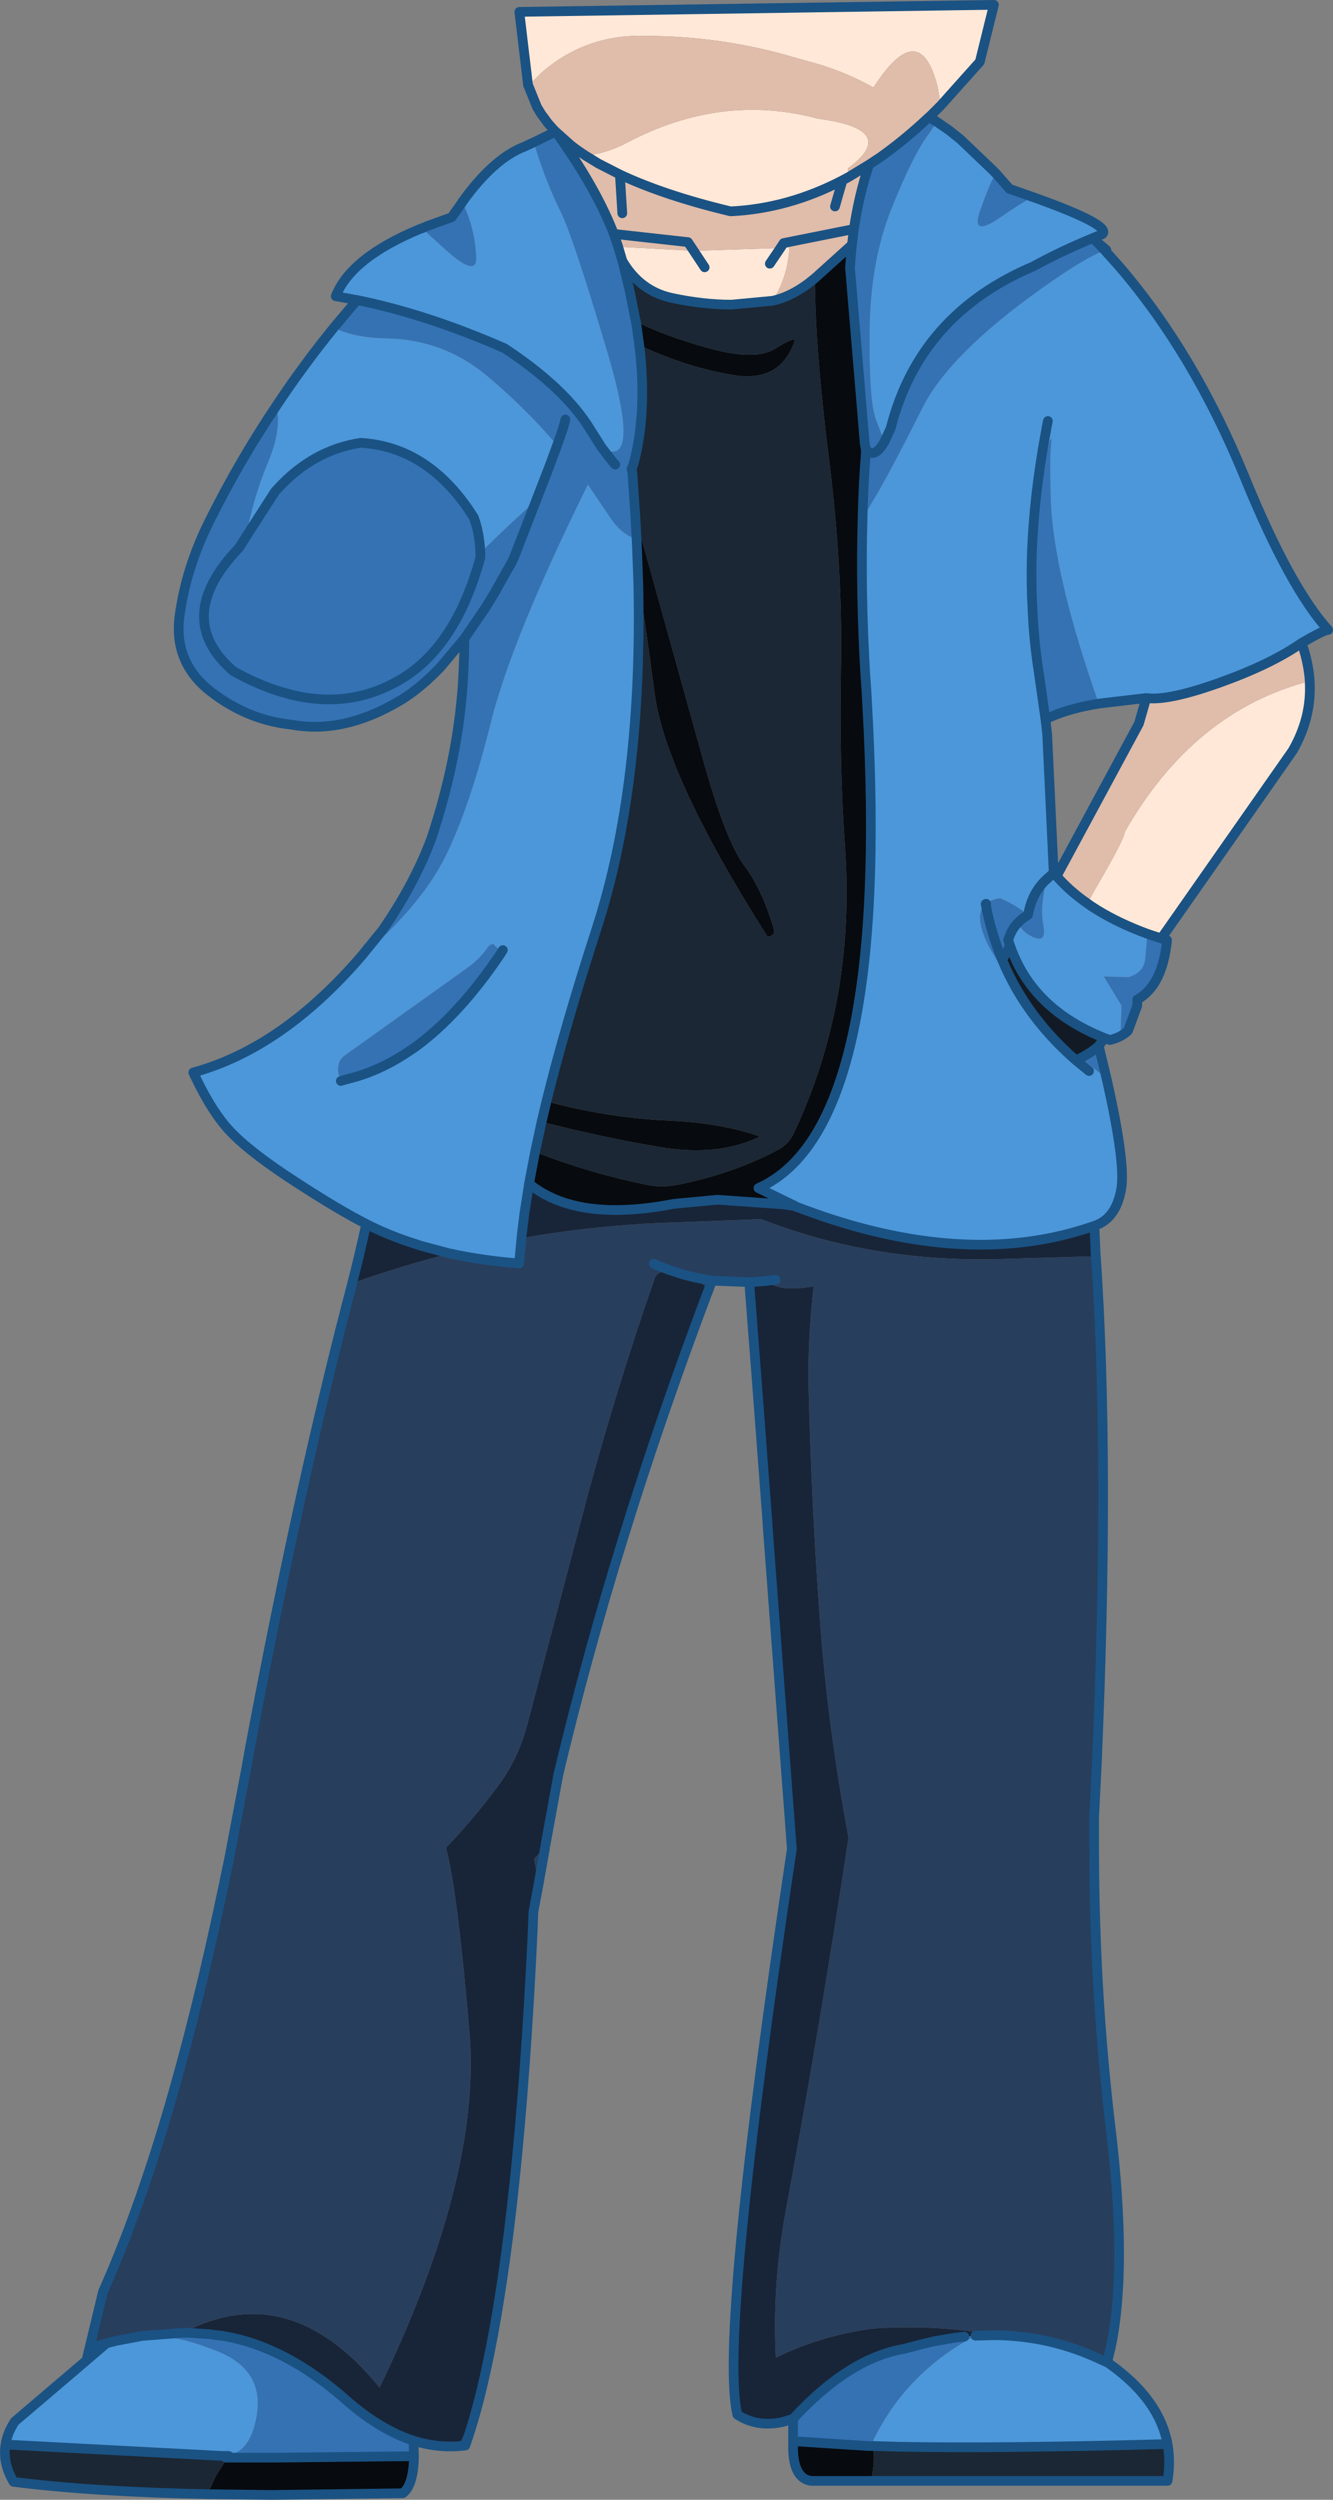 <?xml version="1.0" encoding="UTF-8" standalone="no"?>
<svg xmlns:xlink="http://www.w3.org/1999/xlink" height="515.7px" width="275.15px" xmlns="http://www.w3.org/2000/svg">
  <rect width="100%" height="100%" fill="#808080" stroke="none"/>
  <g transform="matrix(1.0, 0.0, 0.0, 1.0, 163.45, 174.1)">
    <path d="M-50.9 -149.45 L-50.35 -148.7 -50.9 -149.4 -50.9 -149.45 M65.85 310.05 L65.8 310.35 65.85 310.05 M68.4 -119.5 L69.05 -118.85 69.0 -118.85 68.4 -119.5 M1.25 75.0 L0.75 74.8 0.65 74.75 0.7 74.7 1.25 75.0" fill="#cccccc" fill-rule="evenodd" stroke="none"/>
    <path d="M29.95 -148.95 L32.55 -147.15 34.8 -145.35 41.45 -139.0 42.1 -138.35 Q40.8 -136.2 38.85 -130.6 36.9 -125.1 42.8 -129.1 48.65 -133.15 49.9 -133.4 66.05 -127.65 64.1 -125.8 L62.05 -124.95 Q55.5 -122.25 49.85 -119.15 26.35 -109.2 20.4 -85.75 L19.1 -82.95 17.35 -87.55 Q15.9 -91.4 16.05 -105.85 16.2 -120.3 20.6 -131.15 24.95 -142.05 28.2 -146.4 L29.95 -148.95 M-53.0 63.55 L-54.25 70.1 -55.2 76.2 -55.75 80.6 -56.3 86.55 Q-63.85 85.95 -70.5 84.5 L-70.95 84.4 -76.4 82.95 -79.3 82.0 Q-83.85 80.45 -87.85 78.4 -93.55 75.5 -102.25 69.85 -111.0 64.2 -115.25 60.0 -119.55 55.8 -123.55 47.15 -105.25 42.15 -88.9 23.2 -76.55 12.75 -71.5 2.55 -66.45 -7.7 -62.15 -25.0 -57.85 -42.3 -42.1 -74.15 L-37.75 -67.7 Q-35.3 -63.85 -32.05 -62.9 L-32.0 -61.9 -31.85 -57.95 -31.7 -54.0 Q-30.75 -12.0 -40.3 17.45 -46.8 37.5 -50.65 53.1 L-51.65 57.3 -53.0 63.55 M-1.15 73.8 L-6.9 71.0 Q20.5 58.85 15.55 -28.75 L15.4 -31.55 15.15 -35.1 Q14.15 -52.15 14.6 -67.2 L17.7 -72.4 Q21.3 -78.7 26.9 -89.85 32.45 -101.05 51.7 -114.7 60.55 -121.0 64.6 -122.45 L67.6 -119.1 Q83.05 -101.1 93.45 -75.7 102.75 -52.95 110.7 -44.15 109.95 -44.2 105.2 -41.45 98.9 -37.05 88.25 -33.25 77.6 -29.45 73.15 -30.1 L63.35 -28.95 Q53.95 -55.65 53.45 -71.0 53.15 -81.35 53.65 -83.55 53.2 -83.3 53.1 -82.75 46.95 -55.1 52.9 -26.6 L53.05 -26.05 52.35 -25.7 52.7 -22.7 54.05 5.95 54.65 6.65 Q57.35 9.75 61.05 12.3 L61.75 12.8 63.0 13.6 Q67.55 16.4 73.4 18.55 L72.95 23.6 Q72.75 26.5 69.5 27.5 L64.4 27.35 68.05 33.35 67.9 38.1 Q67.8 38.9 67.85 39.65 66.9 40.15 65.65 40.45 L64.55 40.05 Q49.55 34.1 45.05 21.0 L44.65 19.85 Q45.3 17.75 46.45 16.5 L46.7 16.25 Q47.35 17.75 48.75 18.65 52.75 21.15 51.9 16.75 51.4 13.95 51.9 11.0 52.2 9.2 52.1 7.75 L54.05 5.95 52.1 7.75 51.6 8.3 Q49.65 10.6 48.95 13.7 L48.75 14.65 Q46.1 12.5 42.95 11.2 41.1 11.5 40.1 12.35 L40.0 12.4 Q38.35 13.85 39.05 16.9 39.7 19.55 41.0 21.75 43.5 26.0 46.35 29.9 51.05 38.05 58.65 44.65 L59.65 44.15 64.95 48.35 Q68.9 65.75 68.0 71.1 66.95 77.35 62.4 78.8 40.65 86.45 13.45 79.0 7.65 77.4 1.6 75.1 L1.25 75.0 0.7 74.7 -1.15 73.8 M-33.05 -77.4 L-33.0 -77.15 -33.1 -77.3 -33.05 -77.4 M65.1 313.2 L65.7 313.65 Q75.85 320.9 77.55 330.1 42.8 331.05 21.85 330.65 L18.6 330.55 16.75 330.5 15.7 330.5 16.25 330.5 Q23.05 315.6 37.9 307.75 L41.8 307.65 41.95 307.65 Q53.4 307.75 63.85 312.7 L65.05 313.25 65.1 313.2 M-162.3 330.2 Q-161.95 327.8 -160.4 325.45 L-145.6 312.85 -141.45 309.3 -139.4 308.8 -134.15 307.8 Q-127.85 307.2 -118.45 311.0 -109.1 314.8 -110.4 323.85 -111.7 332.4 -117.4 332.55 L-117.65 332.55 -162.3 330.2 M-72.55 -36.45 Q-76.6 -32.2 -80.65 -29.7 L-81.1 -29.45 -72.55 -36.45 M-106.4 -90.4 Q-100.85 -98.75 -94.55 -106.5 -90.2 -104.4 -83.75 -104.3 -72.1 -104.1 -63.2 -96.8 -55.2 -90.15 -48.45 -82.25 L-49.8 -78.55 -52.8 -70.8 Q-58.75 -65.6 -64.3 -60.0 -64.45 -64.1 -65.65 -67.35 -74.8 -81.9 -89.0 -82.75 -98.85 -81.25 -106.15 -73.25 L-106.35 -73.05 -106.7 -72.65 -112.65 -63.4 Q-111.2 -71.45 -108.0 -79.05 -105.3 -85.55 -106.4 -90.4 M-89.75 -112.2 L-89.8 -112.2 -94.15 -113.0 Q-91.0 -120.95 -76.8 -126.85 L-76.35 -127.0 -72.15 -123.2 Q-68.5 -119.8 -66.75 -119.3 -65.05 -118.85 -65.15 -120.95 -65.45 -127.35 -68.05 -132.35 L-68.05 -132.4 Q-61.6 -141.4 -55.2 -143.85 L-53.25 -144.75 Q-51.15 -137.45 -47.65 -130.25 -45.05 -124.95 -38.0 -101.2 -31.0 -77.45 -39.05 -81.5 L-39.4 -82.0 -41.55 -85.4 Q-46.7 -93.95 -59.3 -102.25 -75.25 -109.25 -89.75 -112.2 M52.35 -25.7 L50.9 -35.85 Q49.9 -42.25 49.65 -49.0 L49.55 -50.95 Q49.4 -55.5 49.55 -60.15 50.0 -71.8 52.3 -84.35 L52.4 -84.85 52.45 -85.1 52.6 -86.0 52.85 -87.25 52.6 -86.0 52.45 -85.1 52.4 -84.85 52.3 -84.35 Q50.0 -71.8 49.55 -60.15 49.4 -55.5 49.55 -50.95 L49.65 -49.0 Q49.9 -42.25 50.9 -35.85 L52.35 -25.7 M-61.45 -51.65 L-62.4 -50.05 -62.6 -49.25 -62.85 -49.35 -63.2 -48.8 -61.45 -51.65 M-60.0 22.45 L-60.2 22.05 -61.65 20.65 Q-62.3 20.7 -62.7 21.25 -64.4 23.75 -66.95 25.55 L-92.3 43.65 Q-93.25 44.35 -93.5 45.3 -94.15 48.25 -92.25 48.65 L-91.5 48.45 -90.2 48.1 Q-84.25 46.4 -78.55 42.45 L-78.25 42.25 -77.9 42.0 -77.8 41.95 Q-68.6 35.25 -60.15 22.7 L-60.0 22.45 -59.65 21.9 -60.0 22.45 M-93.1 48.9 L-92.25 48.65 -93.1 48.9 M61.35 46.85 L58.65 44.65 61.35 46.85" fill="#4c97d9" fill-rule="evenodd" stroke="none"/>
    <path d="M4.75 -116.7 Q4.8 -102.2 7.65 -79.6 10.5 -57.0 10.15 -36.8 9.75 -16.6 11.0 1.05 13.15 32.55 0.45 59.6 -0.65 61.9 -2.65 63.0 -11.75 67.9 -23.2 70.25 -26.6 71.0 -29.8 70.35 -41.55 68.0 -53.0 63.55 L-51.65 57.3 -50.9 57.5 Q-39.25 60.5 -27.4 62.5 -15.2 64.6 -6.6 60.35 -14.55 57.6 -24.95 57.1 -38.05 56.55 -50.65 53.1 -46.8 37.5 -40.3 17.45 -30.75 -12.0 -31.7 -54.0 -30.6 -48.4 -28.35 -31.25 -26.15 -14.1 -5.0 19.15 -3.35 18.9 -3.75 17.5 -6.15 9.35 -9.85 4.45 -13.55 -0.45 -18.15 -16.7 L-32.3 -67.5 -32.9 -76.35 -33.0 -77.15 -33.05 -77.4 -32.7 -78.3 Q-30.0 -88.25 -31.3 -101.3 L-31.35 -101.5 -31.4 -102.1 -31.5 -102.9 Q-21.55 -98.25 -11.9 -96.7 -2.3 -95.2 0.6 -103.85 0.45 -104.6 -3.55 -102.1 -7.55 -99.65 -16.95 -102.2 -26.35 -104.8 -32.2 -107.8 L-32.35 -108.45 -33.5 -114.2 -34.85 -119.8 -35.0 -120.3 Q-31.4 -114.1 -24.85 -112.65 -18.3 -111.25 -12.45 -111.25 L-3.95 -112.05 -3.35 -112.2 Q-0.1 -113.05 3.3 -115.55 L4.75 -116.7 M-1.85 74.35 L-1.15 73.8 0.7 74.7 -1.85 74.35 M15.25 -80.45 L15.15 -81.9 15.05 -82.55 15.25 -81.45 15.3 -81.4 15.25 -80.85 15.25 -80.45 M77.55 330.1 Q78.2 333.75 77.55 337.7 L16.3 337.7 16.6 336.25 Q17.15 333.05 16.75 330.5 L18.6 330.55 21.85 330.65 Q42.8 331.05 77.55 330.1 M-107.3 340.6 L-107.6 340.6 -106.75 339.75 -107.3 340.6 M-120.05 340.45 Q-143.9 340.0 -160.65 337.9 -162.95 334.0 -162.3 330.2 L-117.65 332.55 -117.4 332.55 -116.25 332.55 Q-117.8 332.9 -116.85 332.9 L-116.5 332.9 -118.9 336.7 -120.65 340.45 -120.05 340.45" fill="#1b2734" fill-rule="evenodd" stroke="none"/>
    <path d="M30.75 -152.35 L30.1 -156.15 Q26.4 -170.9 16.85 -156.05 10.5 -159.6 3.4 -161.45 L0.2 -162.35 Q-14.3 -166.6 -29.8 -166.7 -42.05 -167.2 -51.3 -159.45 L-54.4 -156.45 -54.45 -156.5 -56.25 -171.65 41.7 -173.1 38.8 -161.35 30.75 -152.35 M-42.6 -142.0 Q-38.4 -142.35 -33.85 -144.75 -14.4 -154.95 5.45 -149.6 22.4 -147.35 11.55 -139.35 L11.75 -137.6 10.45 -136.9 Q-0.8 -131.05 -12.65 -130.5 -26.25 -133.75 -35.5 -138.1 L-40.0 -140.4 -40.15 -140.5 -42.6 -142.0 M-2.35 -122.95 L-0.5 -123.1 Q-0.8 -117.1 -3.95 -112.05 L-12.45 -111.25 Q-18.3 -111.25 -24.85 -112.65 -31.4 -114.1 -35.0 -120.3 L-35.85 -123.2 -20.25 -122.35 -2.35 -122.95 -4.55 -119.7 -2.35 -122.95 M106.9 -33.6 L106.9 -33.2 Q107.25 -25.95 103.35 -19.2 L76.25 19.5 74.3 18.85 73.4 18.55 Q67.55 16.4 63.0 13.6 L61.75 12.8 61.05 12.3 Q61.75 10.8 63.15 8.4 68.75 -1.2 68.7 -2.45 82.95 -27.4 106.9 -33.6 M-18.0 -118.95 L-20.25 -122.35 -18.0 -118.95" fill="#ffe8d7" fill-rule="evenodd" stroke="none"/>
    <path d="M62.75 85.05 Q65.65 127.85 62.95 189.65 L62.4 200.65 62.4 207.65 Q62.45 237.1 65.85 265.3 69.25 293.85 65.85 310.05 L65.8 310.35 65.7 310.65 65.1 313.2 63.85 312.7 Q53.4 307.75 41.95 307.65 29.75 305.35 16.4 306.3 5.5 307.9 -3.3 312.3 -4.1 297.45 -1.25 281.95 5.85 243.75 11.7 205.0 7.3 181.7 5.65 158.25 4.0 135.1 3.45 111.9 3.25 102.25 4.5 91.25 -2.5 92.55 -5.2 90.15 L-5.0 90.1 -3.35 89.95 -5.0 90.1 -5.2 90.15 -5.9 89.5 Q-7.6 89.55 -8.3 90.4 L-8.7 91.5 -8.8 90.4 -16.5 90.1 -17.2 92.05 Q-18.85 90.0 -21.6 89.05 L-22.85 88.7 -23.0 88.7 -26.2 88.25 Q-27.8 88.25 -28.3 89.6 -35.8 111.05 -42.1 134.2 L-54.55 181.45 Q-56.35 188.55 -60.65 194.35 -65.7 201.15 -71.4 207.1 -69.1 215.3 -66.55 245.1 -64.05 274.9 -85.1 318.45 -103.7 295.6 -125.7 307.15 L-134.15 307.8 -139.4 308.8 -141.45 309.3 -144.35 310.15 -145.6 312.85 -142.2 298.7 Q-128.35 267.7 -117.3 214.85 L-117.25 214.75 -117.1 213.85 -116.2 209.6 -112.65 190.9 -111.75 185.9 Q-101.55 131.6 -90.75 90.65 -80.75 87.05 -70.5 84.5 -63.85 85.95 -56.3 86.55 L-55.75 80.6 -55.85 81.35 Q-39.85 78.5 -23.35 78.05 L-6.3 77.4 Q17.2 86.6 44.35 85.6 L62.75 85.05 M-50.95 207.1 L-52.25 214.45 -53.2 209.35 -50.95 207.1 M-63.0 314.25 Q-65.0 323.6 -67.4 330.4 L-68.95 330.55 Q-67.0 327.45 -65.5 322.65 L-63.2 315.2 -63.0 314.25 M-28.5 86.6 L-28.1 86.8 -25.55 87.8 -22.85 88.7 -25.55 87.8 -28.1 86.8 -28.5 86.6 M-21.6 89.05 L-20.2 89.4 -16.5 90.1 -20.2 89.4 -21.6 89.05 M-8.8 90.4 L-8.45 90.4 -8.3 90.4 -8.45 90.4 -8.8 90.4" fill="#283e5d" fill-rule="evenodd" stroke="none"/>
    <path d="M64.55 40.05 L63.35 41.65 Q62.05 42.9 59.65 44.15 L58.65 44.65 Q51.05 38.05 46.35 29.9 44.7 27.0 43.4 23.9 L44.05 22.8 45.05 21.0 Q49.55 34.1 64.55 40.05" fill="#121b25" fill-rule="evenodd" stroke="none"/>
    <path d="M15.95 -140.15 L18.15 -141.6 Q23.25 -145.2 28.3 -149.95 L28.5 -149.8 28.8 -149.65 29.7 -149.1 29.95 -148.95 28.2 -146.4 Q24.95 -142.05 20.6 -131.15 16.2 -120.3 16.05 -105.85 15.9 -91.4 17.35 -87.55 L19.1 -82.95 20.4 -85.75 Q26.35 -109.2 49.85 -119.15 55.5 -122.25 62.05 -124.95 L62.55 -124.55 62.6 -124.5 62.85 -124.3 64.6 -122.45 Q60.55 -121.0 51.7 -114.7 32.45 -101.05 26.9 -89.85 21.3 -78.7 17.7 -72.4 L14.6 -67.2 14.6 -67.4 Q14.75 -74.1 15.25 -80.4 L15.25 -80.45 15.25 -80.85 15.3 -81.4 15.25 -81.45 15.05 -82.55 12.0 -118.9 12.2 -121.45 12.4 -123.6 12.8 -126.85 Q13.85 -133.9 15.95 -140.15 M42.1 -138.35 L44.7 -135.4 44.9 -135.15 45.35 -135.0 48.9 -133.75 49.9 -133.4 Q48.65 -133.15 42.8 -129.1 36.9 -125.1 38.85 -130.6 40.8 -136.2 42.1 -138.35 M19.1 -82.95 L18.6 -82.15 Q17.65 -80.8 16.8 -80.65 L16.75 -80.65 Q16.0 -80.55 15.3 -81.4 16.0 -80.55 16.75 -80.65 L16.8 -80.65 Q17.65 -80.8 18.6 -82.15 L19.1 -82.95 M-35.0 -120.3 L-34.85 -119.8 -33.5 -114.2 -32.35 -108.45 -32.2 -107.8 -32.25 -107.8 -32.0 -106.55 -31.5 -102.9 -31.4 -102.1 -31.35 -101.5 -31.3 -101.3 Q-30.0 -88.25 -32.7 -78.3 L-33.05 -77.4 -33.1 -77.3 -33.0 -77.15 -32.9 -76.35 -32.3 -67.5 -32.05 -62.9 Q-35.3 -63.85 -37.75 -67.7 L-42.1 -74.15 Q-57.85 -42.3 -62.15 -25.0 -66.45 -7.7 -71.5 2.55 -76.55 12.75 -88.9 23.2 L-84.5 17.8 Q-78.0 8.4 -74.45 -1.0 -68.05 -20.15 -67.7 -38.2 L-67.65 -38.3 -67.6 -42.35 -72.55 -36.45 -81.1 -29.45 Q-92.6 -22.65 -103.25 -24.6 -112.45 -25.55 -120.1 -31.55 -127.75 -37.6 -126.35 -47.3 -125.0 -57.0 -120.25 -66.55 -114.05 -79.0 -106.4 -90.4 -105.3 -85.55 -108.0 -79.05 -111.2 -71.45 -112.65 -63.4 L-106.7 -72.65 -106.35 -73.05 -106.15 -73.25 Q-98.85 -81.25 -89.0 -82.75 -74.8 -81.9 -65.65 -67.35 -64.45 -64.1 -64.3 -60.0 -58.75 -65.6 -52.8 -70.8 L-49.8 -78.55 -48.45 -82.25 Q-55.2 -90.15 -63.2 -96.8 -72.1 -104.1 -83.75 -104.3 -90.2 -104.4 -94.55 -106.5 L-89.75 -112.2 Q-75.25 -109.25 -59.3 -102.25 -46.7 -93.95 -41.55 -85.4 L-39.4 -82.0 -39.05 -81.5 Q-31.0 -77.45 -38.0 -101.2 -45.05 -124.95 -47.65 -130.25 -51.15 -137.45 -53.25 -144.75 L-53.05 -144.85 -48.75 -146.95 -47.0 -144.45 Q-40.1 -134.5 -36.75 -125.85 L-35.85 -123.2 -35.0 -120.3 M76.25 19.5 L77.45 19.85 Q76.5 29.25 71.3 32.1 L71.3 33.35 69.4 38.5 69.25 38.7 68.5 39.25 67.85 39.65 Q67.8 38.9 67.9 38.1 L68.05 33.35 64.4 27.35 69.5 27.5 Q72.75 26.5 72.95 23.6 L73.4 18.55 74.3 18.85 76.25 19.5 M63.35 41.65 L63.5 42.3 64.95 48.35 59.65 44.15 Q62.05 42.9 63.35 41.65 M0.25 329.5 L0.25 324.9 Q11.8 312.35 23.25 310.45 L24.3 310.15 24.6 310.1 26.25 309.65 27.9 309.25 28.1 309.2 29.35 308.9 30.5 308.7 33.75 308.15 35.6 307.95 37.9 307.75 Q23.05 315.6 16.25 330.5 L15.7 330.5 0.25 329.5 M-78.1 329.4 L-78.0 332.6 -106.0 332.9 -108.25 332.9 -116.5 332.9 -116.85 332.9 Q-117.8 332.9 -116.25 332.55 L-117.4 332.55 Q-111.7 332.4 -110.4 323.85 -109.1 314.8 -118.45 311.0 -127.85 307.2 -134.15 307.8 L-125.7 307.15 -124.45 307.15 -120.05 307.45 -119.1 307.6 -118.65 307.65 -117.4 307.8 Q-104.55 309.95 -92.1 320.95 -85.5 326.75 -79.0 329.1 L-78.1 329.4 M-76.35 -127.0 L-75.3 -127.45 -70.45 -129.2 -70.2 -129.3 -68.05 -132.35 Q-65.45 -127.35 -65.15 -120.95 -65.05 -118.85 -66.75 -119.3 -68.5 -119.8 -72.15 -123.2 L-76.35 -127.0 M53.05 -26.05 L52.9 -26.6 Q46.95 -55.1 53.1 -82.75 53.2 -83.3 53.65 -83.55 53.15 -81.35 53.45 -71.0 53.95 -55.65 63.35 -28.95 57.25 -27.95 53.3 -26.15 L53.05 -26.05 M-36.45 -78.25 L-36.8 -78.6 -39.05 -81.5 -36.8 -78.6 -36.45 -78.25 M-112.65 -63.4 L-114.05 -61.15 Q-128.0 -46.65 -115.3 -35.65 -110.45 -32.95 -105.85 -31.5 L-103.55 -30.85 -103.4 -30.8 Q-91.85 -27.95 -82.0 -33.25 L-81.25 -33.65 Q-69.45 -40.3 -64.3 -59.05 L-64.3 -60.0 -64.3 -59.05 Q-69.45 -40.3 -81.25 -33.65 L-82.0 -33.25 Q-91.85 -27.95 -103.4 -30.8 L-103.55 -30.85 -105.85 -31.5 Q-110.45 -32.95 -115.3 -35.65 -128.0 -46.65 -114.05 -61.15 L-112.65 -63.4 M-46.75 -87.55 Q-47.0 -86.2 -48.45 -82.25 -47.0 -86.2 -46.75 -87.55 M-63.2 -48.8 L-62.85 -49.35 -62.6 -49.25 -62.4 -50.05 -61.45 -51.65 -63.2 -48.8 -67.6 -42.35 -63.2 -48.8 M-52.8 -70.8 L-55.6 -63.6 -57.45 -58.85 -57.55 -58.65 -57.9 -57.95 -58.45 -56.95 -58.65 -56.65 -61.45 -51.65 -58.65 -56.65 -58.45 -56.95 -57.9 -57.95 -57.55 -58.65 -57.45 -58.85 -55.6 -63.6 -52.8 -70.8 M-92.25 48.65 Q-94.15 48.25 -93.5 45.3 -93.25 44.35 -92.3 43.65 L-66.95 25.55 Q-64.4 23.75 -62.7 21.25 -62.3 20.7 -61.65 20.65 L-60.2 22.05 -60.0 22.45 -60.15 22.7 Q-68.6 35.25 -77.8 41.95 L-77.9 42.0 -78.25 42.25 -78.55 42.45 Q-84.25 46.4 -90.2 48.1 L-91.5 48.45 -92.25 48.65 M48.75 14.65 L48.95 13.7 Q49.65 10.6 51.6 8.3 L52.1 7.75 Q52.2 9.2 51.9 11.0 51.4 13.95 51.9 16.75 52.75 21.15 48.75 18.65 47.35 17.75 46.7 16.25 L46.45 16.5 Q45.3 17.75 44.65 19.85 L45.05 21.0 44.05 22.8 43.4 23.9 Q44.7 27.0 46.35 29.9 43.5 26.0 41.0 21.75 39.7 19.55 39.05 16.9 38.35 13.85 40.0 12.4 L40.1 12.35 Q41.1 11.5 42.95 11.2 46.1 12.5 48.75 14.65 47.55 15.3 46.7 16.25 47.55 15.3 48.75 14.65 M43.4 23.9 Q41.15 18.45 40.0 12.4 41.15 18.45 43.4 23.9" fill="#3572b4" fill-rule="evenodd" stroke="none"/>
    <path d="M-54.25 70.1 Q-44.4 78.15 -24.35 74.25 L-15.35 73.4 -1.85 74.35 0.7 74.7 0.65 74.75 0.75 74.8 1.25 75.0 1.6 75.1 Q7.65 77.4 13.45 79.0 40.65 86.45 62.4 78.8 L62.5 79.9 62.35 79.9 62.6 83.4 62.65 84.0 62.7 84.35 62.7 84.4 62.7 84.75 62.75 85.05 44.35 85.6 Q17.2 86.6 -6.3 77.4 L-23.35 78.05 Q-39.85 78.5 -55.85 81.35 L-55.75 80.6 -55.2 76.2 -54.25 70.1 M0.25 324.9 L-1.9 325.55 Q-7.15 326.7 -11.25 324.05 -15.1 307.9 0.0 207.35 L-5.0 140.75 -5.0 140.45 -7.3 109.95 -8.7 91.8 -8.7 91.5 -8.3 90.4 -5.2 90.15 -8.3 90.4 Q-7.6 89.55 -5.9 89.5 L-5.2 90.15 Q-2.5 92.55 4.5 91.25 3.25 102.25 3.45 111.9 4.0 135.1 5.65 158.25 7.3 181.7 11.7 205.0 5.85 243.75 -1.25 281.95 -4.1 297.45 -3.3 312.3 5.5 307.9 16.4 306.3 29.75 305.35 41.95 307.65 L41.8 307.65 37.9 307.75 35.6 307.95 33.75 308.15 30.5 308.7 29.35 308.9 28.1 309.2 27.9 309.25 26.25 309.65 24.6 310.1 24.3 310.15 23.25 310.45 Q11.8 312.35 0.25 324.9 M-17.2 92.05 L-17.5 92.8 Q-36.8 144.05 -48.2 192.0 L-50.85 206.5 -50.95 207.1 -53.2 209.35 -52.25 214.45 -53.35 220.35 -53.5 224.45 Q-56.3 283.25 -63.0 314.25 L-63.2 315.2 -65.5 322.65 Q-67.0 327.45 -68.95 330.55 -73.55 330.85 -78.1 329.4 L-79.0 329.1 Q-85.5 326.75 -92.1 320.95 -104.55 309.95 -117.4 307.8 L-118.65 307.65 -119.1 307.6 -120.05 307.45 -124.45 307.15 -125.7 307.15 Q-103.7 295.6 -85.1 318.45 -64.05 274.9 -66.55 245.1 -69.1 215.3 -71.4 207.1 -65.7 201.15 -60.65 194.35 -56.35 188.55 -54.55 181.45 L-42.1 134.2 Q-35.8 111.05 -28.3 89.6 -27.8 88.25 -26.2 88.25 L-23.0 88.7 -22.85 88.7 -21.6 89.05 Q-18.85 90.0 -17.2 92.05 M-90.75 90.65 L-90.7 90.45 -90.7 90.4 Q-89.55 86.1 -87.85 78.4 -83.85 80.45 -79.3 82.0 L-76.4 82.95 -70.95 84.4 -70.5 84.5 Q-80.75 87.05 -90.75 90.65" fill="#182538" fill-rule="evenodd" stroke="none"/>
    <path d="M-54.4 -156.45 L-51.3 -159.45 Q-42.05 -167.2 -29.8 -166.7 -14.3 -166.6 0.2 -162.35 L3.4 -161.45 Q10.5 -159.6 16.85 -156.05 26.4 -170.9 30.1 -156.15 L30.75 -152.35 28.6 -150.2 28.3 -149.95 Q23.25 -145.2 18.15 -141.6 L15.95 -140.15 11.75 -137.6 15.95 -140.15 Q13.85 -133.9 12.8 -126.85 L12.4 -123.6 4.75 -116.7 3.3 -115.55 Q-0.1 -113.05 -3.35 -112.2 L-3.95 -112.05 Q-0.8 -117.1 -0.5 -123.1 L-2.35 -122.95 -1.7 -123.95 12.8 -126.85 -1.7 -123.95 -2.35 -122.95 -20.25 -122.35 -21.45 -124.15 -36.75 -125.85 -21.45 -124.15 -20.25 -122.35 -35.85 -123.2 -36.75 -125.85 Q-40.1 -134.5 -47.0 -144.45 L-48.75 -146.95 -48.9 -147.1 -49.3 -147.5 -50.35 -148.7 -50.9 -149.45 -51.75 -150.6 -52.6 -152.0 -54.4 -156.45 M-42.6 -142.0 Q-44.15 -143.0 -45.5 -144.05 L-45.85 -144.35 -48.75 -146.95 -45.85 -144.35 -45.5 -144.05 Q-44.15 -143.0 -42.6 -142.0 L-40.15 -140.5 -40.0 -140.4 -35.5 -138.1 Q-26.25 -133.75 -12.65 -130.5 -0.8 -131.05 10.45 -136.9 L11.75 -137.6 11.55 -139.35 Q22.4 -147.35 5.45 -149.6 -14.4 -154.95 -33.85 -144.75 -38.4 -142.35 -42.6 -142.0 M10.45 -136.9 L8.9 -131.5 10.45 -136.9 M105.2 -41.45 L105.4 -40.95 Q106.65 -37.2 106.9 -33.6 82.95 -27.4 68.7 -2.45 68.75 -1.2 63.15 8.4 61.75 10.8 61.05 12.3 57.35 9.75 54.65 6.65 L71.65 -24.85 73.15 -30.1 Q77.6 -29.45 88.25 -33.25 98.9 -37.05 105.2 -41.45 M-35.5 -138.1 L-35.0 -130.1 -35.5 -138.1" fill="#e0bcaa" fill-rule="evenodd" stroke="none"/>
    <path d="M12.4 -123.6 L12.2 -121.45 12.0 -118.9 15.05 -82.55 15.15 -81.9 15.25 -80.45 15.25 -80.4 Q14.75 -74.1 14.6 -67.4 L14.6 -67.2 Q14.15 -52.15 15.15 -35.1 L15.4 -31.55 15.55 -28.75 Q20.5 58.85 -6.9 71.0 L-1.15 73.8 -1.85 74.35 -15.35 73.4 -24.35 74.25 Q-44.4 78.15 -54.25 70.1 L-53.0 63.55 Q-41.55 68.0 -29.8 70.35 -26.6 71.0 -23.2 70.25 -11.75 67.9 -2.65 63.0 -0.65 61.9 0.45 59.6 13.15 32.55 11.0 1.05 9.75 -16.6 10.15 -36.8 10.5 -57.0 7.65 -79.6 4.8 -102.2 4.75 -116.7 L12.4 -123.6 M-32.2 -107.8 Q-26.35 -104.8 -16.95 -102.2 -7.55 -99.65 -3.55 -102.1 0.45 -104.6 0.6 -103.85 -2.3 -95.2 -11.9 -96.7 -21.55 -98.25 -31.5 -102.9 L-32.0 -106.55 -32.25 -107.8 -32.2 -107.8 -32.0 -106.55 -32.2 -107.8 M-32.3 -67.5 L-18.15 -16.7 Q-13.55 -0.45 -9.85 4.45 -6.15 9.35 -3.75 17.5 -3.35 18.9 -5.0 19.15 -26.15 -14.1 -28.35 -31.25 -30.6 -48.4 -31.7 -54.0 L-31.85 -57.95 -32.0 -61.9 -32.05 -62.9 -32.3 -67.5 M-50.65 53.1 Q-38.05 56.55 -24.95 57.1 -14.55 57.6 -6.6 60.35 -15.2 64.6 -27.4 62.5 -39.25 60.5 -50.9 57.5 L-51.65 57.3 -50.65 53.1 M16.3 337.7 L4.05 337.7 Q0.1 337.25 0.25 330.1 L0.25 329.5 15.7 330.5 16.75 330.5 Q17.15 333.05 16.6 336.25 L16.3 337.7 M-78.0 332.6 Q-78.1 338.6 -80.3 340.25 L-107.3 340.6 -106.75 339.75 -107.6 340.6 -119.4 340.45 -119.85 340.45 -120.05 340.45 -120.65 340.45 -118.9 336.7 -116.5 332.9 -108.25 332.9 -106.0 332.9 -78.0 332.6" fill="#070a0e" fill-rule="evenodd" stroke="none"/>
    <path d="M30.75 -152.35 L38.8 -161.35 41.7 -173.1 -56.25 -171.65 -54.45 -156.5 -54.4 -156.45 -52.6 -152.0 -51.75 -150.6 -50.9 -149.45 -50.35 -148.7 -49.3 -147.5 -48.9 -147.1 -48.75 -146.95 -45.85 -144.35 -45.5 -144.05 Q-44.15 -143.0 -42.6 -142.0 L-40.15 -140.5 -40.0 -140.4 -35.5 -138.1 Q-26.25 -133.75 -12.65 -130.5 -0.8 -131.05 10.45 -136.9 L11.75 -137.6 15.95 -140.15 18.15 -141.6 Q23.25 -145.2 28.3 -149.95 L28.6 -150.2 30.75 -152.35 M28.3 -149.95 L28.5 -149.8 28.8 -149.65 29.7 -149.1 29.95 -148.95 32.55 -147.15 34.8 -145.35 41.45 -139.0 42.1 -138.35 44.7 -135.4 44.9 -135.15 45.35 -135.0 48.9 -133.75 49.9 -133.4 Q66.05 -127.65 64.1 -125.8 L62.05 -124.95 62.55 -124.55 62.6 -124.5 62.85 -124.3 64.9 -122.55 M19.1 -82.95 L20.4 -85.75 Q26.35 -109.2 49.85 -119.15 55.5 -122.25 62.05 -124.95 M12.8 -126.85 Q13.85 -133.9 15.95 -140.15 M8.9 -131.5 L10.45 -136.9 M15.05 -82.55 L12.0 -118.9 12.2 -121.45 12.4 -123.6 4.75 -116.7 3.3 -115.55 Q-0.1 -113.05 -3.35 -112.2 L-3.95 -112.05 -12.45 -111.25 Q-18.3 -111.25 -24.85 -112.65 -31.4 -114.1 -35.0 -120.3 L-34.85 -119.8 -33.5 -114.2 -32.35 -108.45 -32.2 -107.8 -32.0 -106.55 -31.5 -102.9 -31.4 -102.1 -31.35 -101.5 -31.3 -101.3 Q-30.0 -88.25 -32.7 -78.3 L-33.05 -77.4 -33.0 -77.15 -32.9 -76.35 -32.3 -67.5 -32.05 -62.9 -32.0 -61.9 -31.85 -57.95 -31.7 -54.0 Q-30.75 -12.0 -40.3 17.45 -46.8 37.5 -50.65 53.1 L-51.65 57.3 -53.0 63.55 -54.25 70.1 Q-44.4 78.15 -24.35 74.25 L-15.35 73.4 -1.85 74.35 0.7 74.7 0.65 74.75 0.75 74.8 1.25 75.0 0.7 74.7 -1.15 73.8 -6.9 71.0 Q20.5 58.85 15.55 -28.75 L15.4 -31.55 15.15 -35.1 Q14.15 -52.15 14.6 -67.2 L14.6 -67.4 Q14.75 -74.1 15.25 -80.4 L15.25 -80.45 15.25 -80.85 15.3 -81.4 Q16.0 -80.55 16.75 -80.65 L16.8 -80.65 Q17.65 -80.8 18.6 -82.15 L19.1 -82.95 M15.05 -82.55 L15.25 -81.45 15.3 -81.4 M12.4 -123.6 L12.8 -126.85 -1.7 -123.95 -2.35 -122.95 -4.55 -119.7 M64.6 -122.45 L67.6 -119.1 Q83.05 -101.1 93.45 -75.7 102.75 -52.95 110.7 -44.15 109.95 -44.2 105.2 -41.45 L105.4 -40.95 Q106.65 -37.2 106.9 -33.6 L106.9 -33.2 Q107.25 -25.95 103.35 -19.2 L76.25 19.5 77.45 19.85 Q76.5 29.25 71.3 32.1 L71.3 33.35 69.4 38.5 69.25 38.7 68.5 39.25 67.85 39.65 Q66.9 40.15 65.65 40.45 L64.55 40.05 63.35 41.65 63.5 42.3 64.95 48.35 Q68.9 65.75 68.0 71.1 66.95 77.35 62.4 78.8 L62.5 79.9 62.7 84.35 62.7 84.4 62.7 84.75 62.75 85.05 Q65.65 127.85 62.95 189.65 L62.4 200.65 62.4 207.65 Q62.45 237.1 65.85 265.3 69.25 293.85 65.85 310.05 L65.8 310.35 65.7 310.65 65.1 313.2 65.7 313.65 Q75.85 320.9 77.55 330.1 78.2 333.75 77.55 337.7 L16.3 337.7 4.05 337.7 Q0.1 337.25 0.25 330.1 L0.25 329.5 0.25 324.9 -1.9 325.55 Q-7.15 326.7 -11.25 324.05 -15.1 307.9 0.0 207.35 L-5.0 140.75 M-5.0 140.45 L-7.3 109.95 -8.7 91.8 -8.7 91.5 -8.8 90.4 -16.5 90.1 -17.2 92.05 -17.5 92.8 Q-36.8 144.05 -48.2 192.0 L-50.85 206.5 M-50.95 207.1 L-52.25 214.45 -53.35 220.35 -53.5 224.45 Q-56.3 283.25 -63.0 314.25 -65.0 323.6 -67.4 330.4 L-68.95 330.55 Q-73.55 330.85 -78.1 329.4 L-78.0 332.6 Q-78.1 338.6 -80.3 340.25 L-107.3 340.6 -107.6 340.6 -119.4 340.45 -119.85 340.45 -120.05 340.45 Q-143.9 340.0 -160.65 337.9 -162.95 334.0 -162.3 330.2 -161.95 327.8 -160.4 325.45 L-145.6 312.85 -142.2 298.7 Q-128.35 267.7 -117.3 214.85 M-117.25 214.75 L-117.1 213.85 -116.2 209.6 -112.65 190.9 -111.75 185.9 Q-101.55 131.6 -90.75 90.65 M-90.7 90.45 L-90.7 90.4 Q-89.55 86.1 -87.85 78.4 -93.55 75.5 -102.25 69.85 -111.0 64.2 -115.25 60.0 -119.55 55.8 -123.55 47.15 -105.25 42.15 -88.9 23.2 L-84.5 17.8 Q-78.0 8.4 -74.45 -1.0 -68.05 -20.15 -67.7 -38.2 L-67.65 -38.3 -67.6 -42.35 -72.55 -36.45 Q-76.6 -32.2 -80.65 -29.7 L-81.1 -29.45 Q-92.6 -22.65 -103.25 -24.6 -112.45 -25.55 -120.1 -31.55 -127.75 -37.6 -126.35 -47.3 -125.0 -57.0 -120.25 -66.55 -114.05 -79.0 -106.4 -90.4 -100.85 -98.75 -94.55 -106.5 L-89.75 -112.2 -89.8 -112.2 -94.15 -113.0 Q-91.0 -120.95 -76.8 -126.85 L-76.35 -127.0 -75.3 -127.45 -70.45 -129.2 -70.2 -129.3 -68.05 -132.35 -68.05 -132.4 Q-61.6 -141.4 -55.2 -143.85 L-53.25 -144.75 M-53.05 -144.85 L-48.75 -146.95 -47.0 -144.45 Q-40.1 -134.5 -36.75 -125.85 L-21.45 -124.15 -20.25 -122.35 -18.0 -118.95 M62.85 -124.3 L64.6 -122.45 M52.85 -87.25 L52.6 -86.0 52.45 -85.1 52.4 -84.85 52.3 -84.35 Q50.0 -71.8 49.55 -60.15 49.4 -55.5 49.55 -50.95 L49.65 -49.0 Q49.9 -42.25 50.9 -35.85 L52.35 -25.7 53.05 -26.05 M63.35 -28.95 L73.15 -30.1 Q77.6 -29.45 88.25 -33.25 98.9 -37.05 105.2 -41.45 M54.65 6.65 L71.65 -24.85 73.15 -30.1 M63.35 -28.95 Q57.25 -27.95 53.3 -26.15 M52.35 -25.7 L52.7 -22.7 54.05 5.95 54.65 6.65 Q57.35 9.75 61.05 12.3 L61.75 12.8 63.0 13.6 Q67.55 16.4 73.4 18.55 L74.3 18.85 76.25 19.5 M-39.05 -81.5 L-36.8 -78.6 -36.45 -78.25 M-35.0 -130.1 L-35.5 -138.1 M-35.0 -120.3 L-35.85 -123.2 -36.75 -125.85 M-112.65 -63.4 L-106.7 -72.65 -106.35 -73.05 -106.15 -73.25 Q-98.85 -81.25 -89.0 -82.75 -74.8 -81.9 -65.65 -67.35 -64.45 -64.1 -64.3 -60.0 L-64.3 -59.05 Q-69.45 -40.3 -81.25 -33.65 L-82.0 -33.25 Q-91.85 -27.95 -103.4 -30.8 L-103.55 -30.85 -105.85 -31.5 Q-110.45 -32.95 -115.3 -35.65 -128.0 -46.65 -114.05 -61.15 L-112.65 -63.4 M-52.8 -70.8 L-49.8 -78.55 -48.45 -82.25 Q-47.0 -86.2 -46.75 -87.55 M-89.75 -112.2 Q-75.25 -109.25 -59.3 -102.25 -46.7 -93.95 -41.55 -85.4 L-39.4 -82.0 -39.05 -81.5 M-33.1 -77.3 L-33.05 -77.4 M-61.45 -51.65 L-63.2 -48.8 -67.6 -42.35 M-61.45 -51.65 L-58.65 -56.65 -58.45 -56.95 -57.9 -57.95 -57.55 -58.65 -57.45 -58.85 -55.6 -63.6 -52.8 -70.8 M-60.0 22.45 L-59.65 21.9 M-60.0 22.45 L-60.15 22.7 Q-68.6 35.25 -77.8 41.95 L-77.9 42.0 -78.25 42.25 -78.55 42.45 Q-84.25 46.4 -90.2 48.1 L-91.5 48.45 -92.25 48.65 -93.1 48.9 M-70.95 84.4 L-76.4 82.95 -79.3 82.0 Q-83.85 80.45 -87.85 78.4 M-55.75 80.6 L-55.2 76.2 -54.25 70.1 M-70.5 84.5 Q-63.85 85.95 -56.3 86.55 L-55.75 80.6 M-22.85 88.7 L-25.55 87.8 -28.1 86.8 -28.5 86.6 M-21.6 89.05 L-22.85 88.7 M-125.7 307.15 L-124.45 307.15 -120.05 307.45 -119.1 307.6 -118.65 307.65 -117.4 307.8 Q-104.55 309.95 -92.1 320.95 -85.5 326.75 -79.0 329.1 L-78.1 329.4 M-16.5 90.1 L-20.2 89.4 -21.6 89.05 M-3.35 89.95 L-5.0 90.1 -5.2 90.15 -8.3 90.4 -8.45 90.4 -8.8 90.4 M41.95 307.65 Q53.4 307.75 63.85 312.7 L65.1 313.2 65.05 313.25 63.85 312.7 M-116.5 332.9 L-108.25 332.9 -106.0 332.9 -78.0 332.6 M-117.4 332.55 L-116.25 332.55 M-116.85 332.9 L-116.5 332.9 M-162.3 330.2 L-117.65 332.55 -117.4 332.55 M-134.15 307.8 L-139.4 308.8 -141.45 309.3 -145.6 312.85 M-144.35 310.15 L-141.45 309.3 M-134.15 307.8 L-125.7 307.15 M52.1 7.75 L54.05 5.95 M48.75 14.65 L48.95 13.7 Q49.65 10.6 51.6 8.3 L52.1 7.75 M46.7 16.25 L46.45 16.5 Q45.3 17.75 44.65 19.85 L45.05 21.0 Q49.55 34.1 64.55 40.05 M45.05 21.0 L44.05 22.8 43.4 23.9 Q44.7 27.0 46.35 29.9 51.05 38.05 58.65 44.65 L59.65 44.15 Q62.05 42.9 63.35 41.65 M46.7 16.25 Q47.55 15.3 48.75 14.65 M40.1 12.35 L40.0 12.4 Q41.15 18.45 43.4 23.9 M58.65 44.65 L61.35 46.85 M1.25 75.0 L1.6 75.1 Q7.65 77.4 13.45 79.0 40.65 86.45 62.4 78.8 M62.7 84.35 L62.65 84.0 M41.8 307.65 L37.9 307.75 M15.7 330.5 L16.75 330.5 18.6 330.55 21.85 330.65 Q42.8 331.05 77.55 330.1 M0.25 324.9 Q11.8 312.35 23.25 310.45 L24.3 310.15 24.6 310.1 26.25 309.65 27.9 309.25 28.1 309.2 29.35 308.9 30.5 308.7 33.75 308.15 35.6 307.95 M0.25 329.5 L15.7 330.5" fill="none" stroke="#1a5283" stroke-linecap="round" stroke-linejoin="round" stroke-width="2.0"/>
  </g>
</svg>
